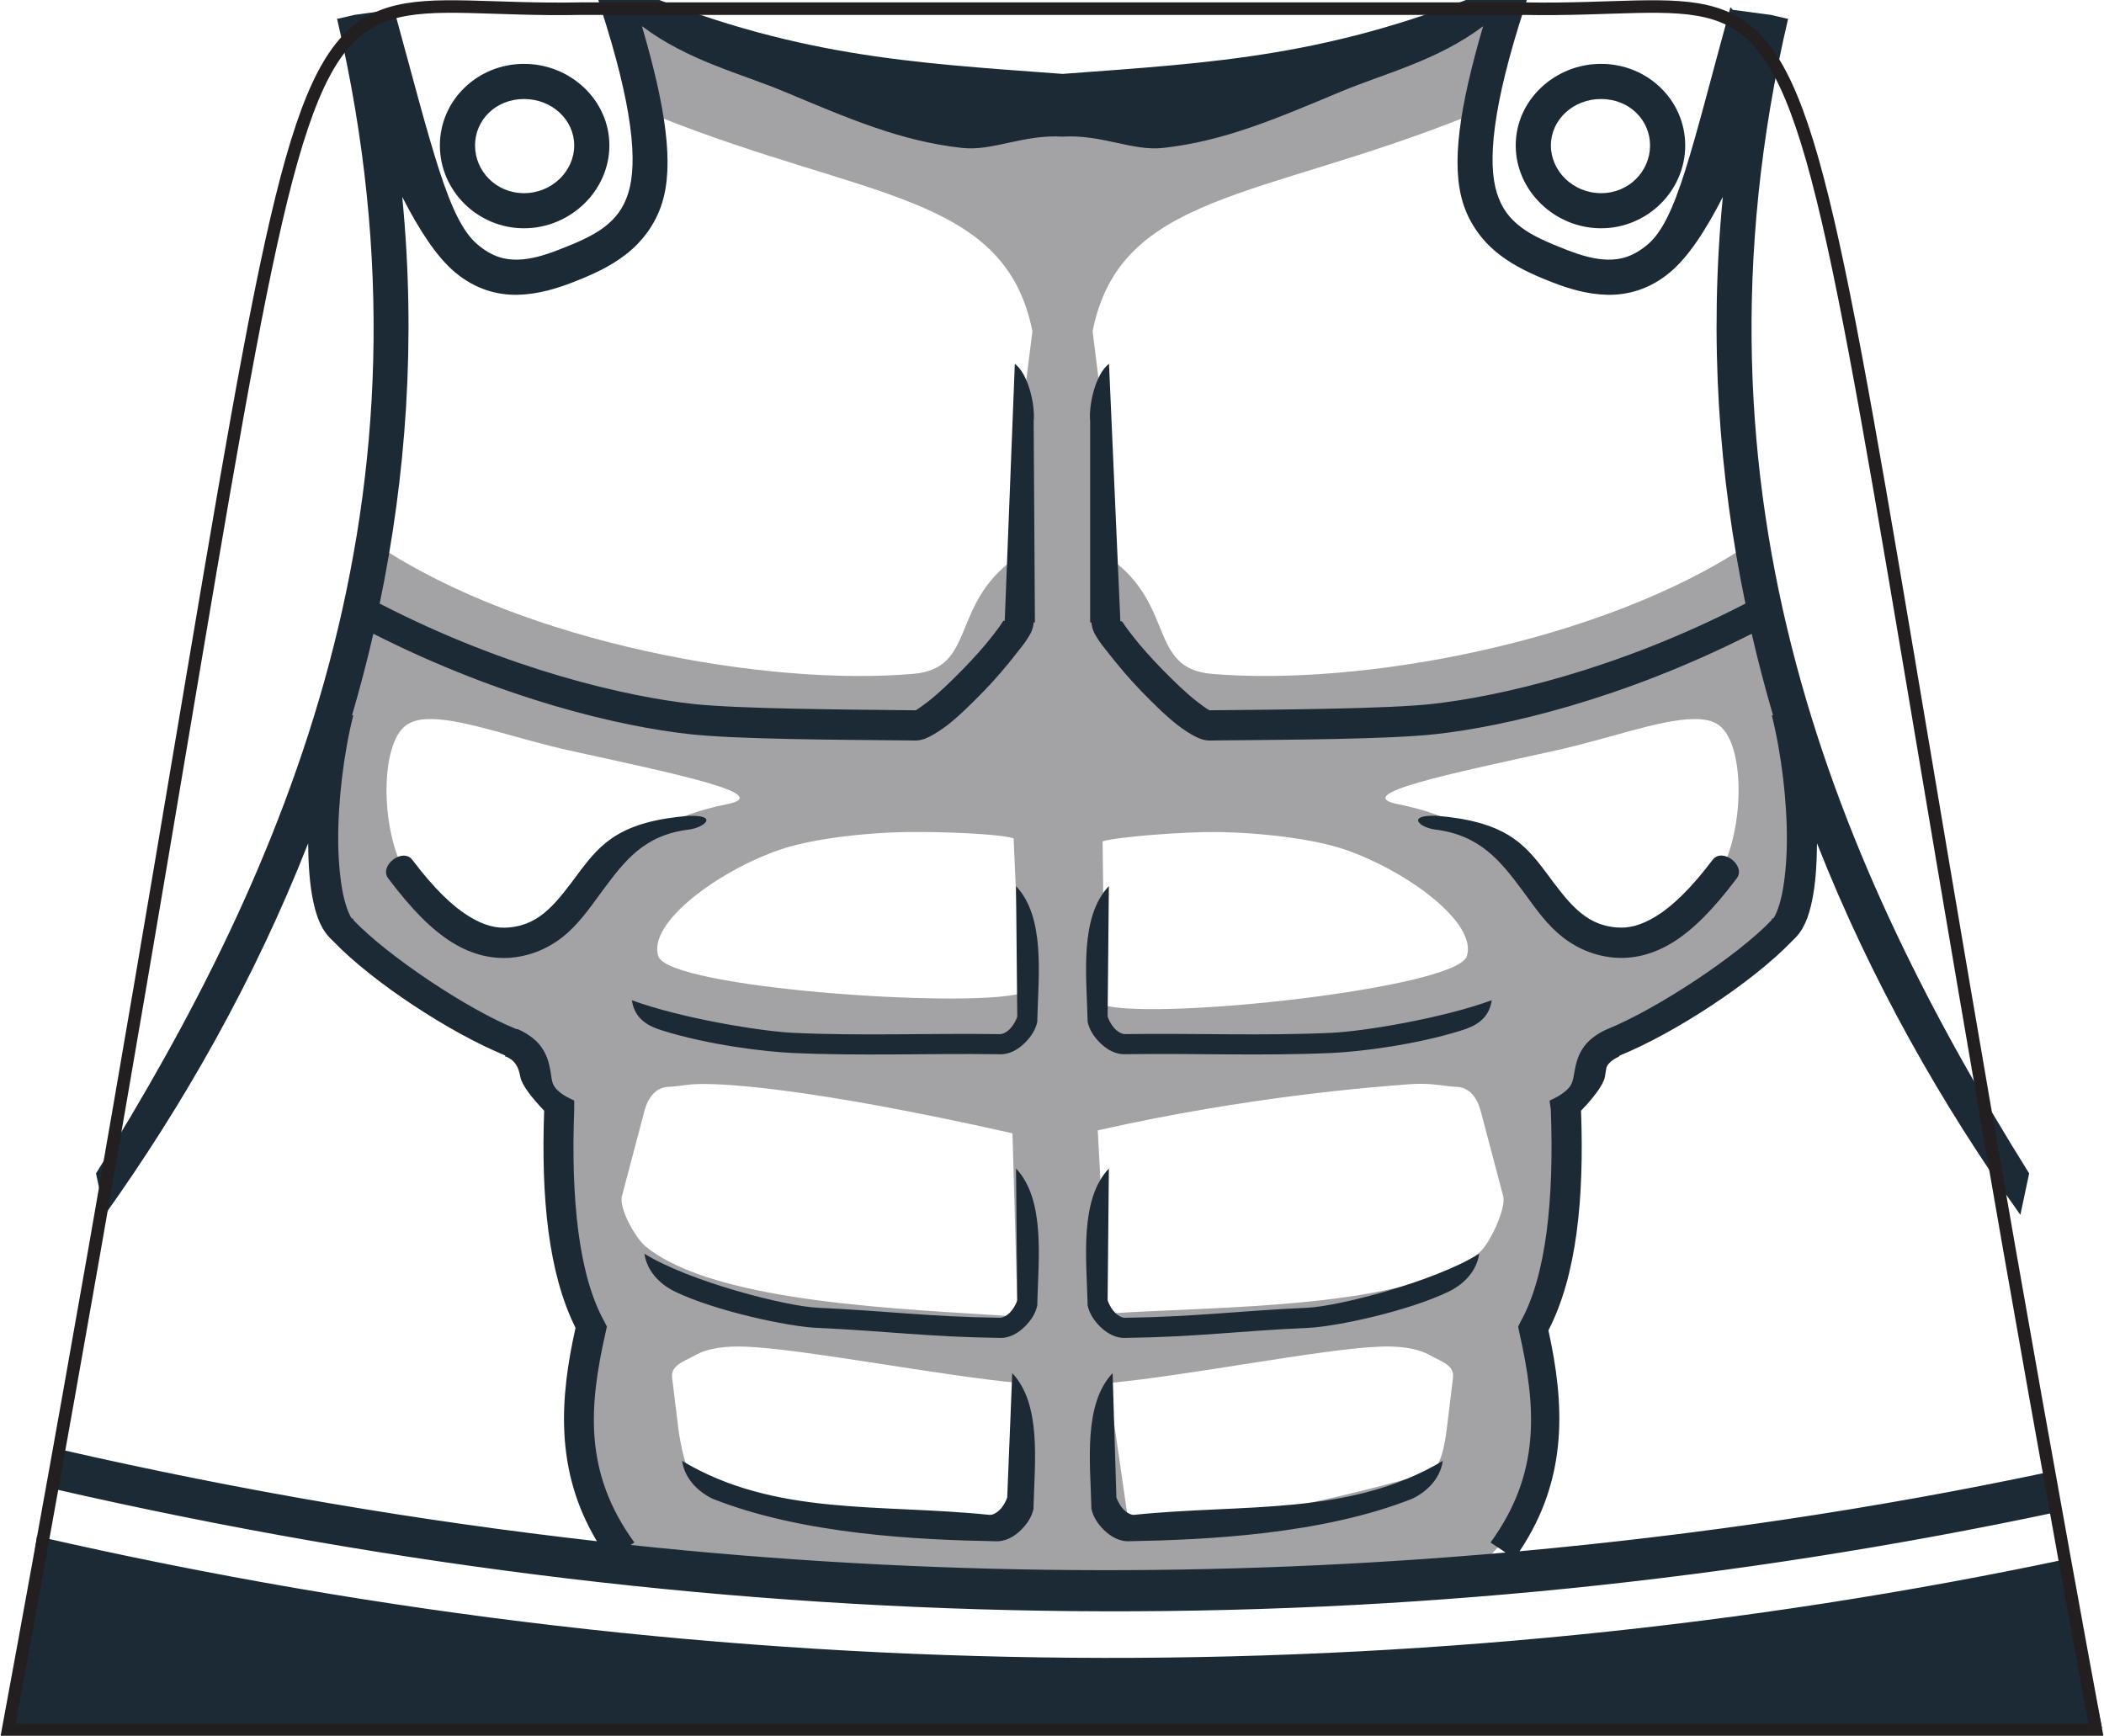 <?xml version="1.0" encoding="UTF-8" standalone="no"?>
<!-- Created with Inkscape (http://www.inkscape.org/) -->

<svg
   xmlns:dc="http://purl.org/dc/elements/1.1/"
   xmlns:cc="http://creativecommons.org/ns#"
   xmlns:rdf="http://www.w3.org/1999/02/22-rdf-syntax-ns#"
   xmlns:svg="http://www.w3.org/2000/svg"
   xmlns="http://www.w3.org/2000/svg"
   xmlns:xlink="http://www.w3.org/1999/xlink"
   xmlns:sodipodi="http://sodipodi.sourceforge.net/DTD/sodipodi-0.dtd"
   xmlns:inkscape="http://www.inkscape.org/namespaces/inkscape"
   width="52.375"
   height="43.214"
   id="svg2"
   version="1.1"
   inkscape:version="0.48.2 r9819"
   sodipodi:docname="breastplate.spartan.[CMF1 spartan].svg">
  <defs
     id="defs4">
    <linearGradient
       inkscape:collect="always"
       id="linearGradient4011">
      <stop
         style="stop-color:#ffffff;stop-opacity:1;"
         offset="0"
         id="stop4013" />
      <stop
         style="stop-color:#ffffff;stop-opacity:0;"
         offset="1"
         id="stop4015" />
    </linearGradient>
    <linearGradient
       inkscape:collect="always"
       id="linearGradient3997">
      <stop
         style="stop-color:#ffffff;stop-opacity:1;"
         offset="0"
         id="stop3999" />
      <stop
         style="stop-color:#ffffff;stop-opacity:0;"
         offset="1"
         id="stop4001" />
    </linearGradient>
    <inkscape:path-effect
       effect="skeletal"
       id="path-effect4237"
       is_visible="true"
       pattern="M 0,5 C 0,2.24 2.24,0 5,0 7.76,0 10,2.24 10,5 10,7.76 7.76,10 5,10 2.24,10 0,7.76 0,5 z"
       copytype="single_stretched"
       prop_scale="1"
       scale_y_rel="false"
       spacing="0"
       normal_offset="0"
       tang_offset="0"
       prop_units="false"
       vertical_pattern="false"
       fuse_tolerance="0" />
    <clipPath
       id="clipPath2999"
       clipPathUnits="userSpaceOnUse">
      <path
         id="path3001"
         d="M 0,792 612,792 612,0 0,0 0,792 z"
         inkscape:connector-curvature="0" />
    </clipPath>
    <radialGradient
       gradientUnits="userSpaceOnUse"
       gradientTransform="matrix(0.76,-0.036,0.132,2.752,16.986,-78.269)"
       r="12.65"
       fy="46.658"
       fx="96.306"
       cy="46.658"
       cx="96.306"
       id="radialGradient3972"
       xlink:href="#linearGradient3966"
       inkscape:collect="always" />
    <clipPath
       clipPathUnits="userSpaceOnUse"
       id="clipPath2999-4">
      <path
         inkscape:connector-curvature="0"
         d="M 0,792 612,792 612,0 0,0 0,792 z"
         id="path3001-0" />
    </clipPath>
    <linearGradient
       id="linearGradient3966">
      <stop
         id="stop3968"
         offset="0"
         style="stop-color:#c0ac02;stop-opacity:1;" />
      <stop
         id="stop3970"
         offset="1"
         style="stop-color:#fdea41;stop-opacity:0;" />
    </linearGradient>
    <radialGradient
       inkscape:collect="always"
       xlink:href="#linearGradient3997"
       id="radialGradient4003"
       cx="165.811"
       cy="47.694"
       fx="165.811"
       fy="47.694"
       r="3.812"
       gradientTransform="matrix(0.644,-0.188,0.312,1.07,43.64,27.156)"
       gradientUnits="userSpaceOnUse" />
    <radialGradient
       inkscape:collect="always"
       xlink:href="#linearGradient3997"
       id="radialGradient4007"
       gradientUnits="userSpaceOnUse"
       gradientTransform="matrix(-0.644,-0.188,-0.312,1.07,293.731,27.156)"
       cx="165.811"
       cy="47.694"
       fx="165.811"
       fy="47.694"
       r="3.812" />
    <radialGradient
       inkscape:collect="always"
       xlink:href="#linearGradient4011"
       id="radialGradient4017"
       cx="169.323"
       cy="41.785"
       fx="169.323"
       fy="41.785"
       r="6.983"
       gradientTransform="matrix(0.31,-0.018,0.037,0.633,114.753,21.469)"
       gradientUnits="userSpaceOnUse" />
    <linearGradient
       id="linearGradient3966-2">
      <stop
         style="stop-color:#c0ac02;stop-opacity:1;"
         offset="0"
         id="stop3968-4" />
      <stop
         style="stop-color:#fdea41;stop-opacity:0;"
         offset="1"
         id="stop3970-5" />
    </linearGradient>
    <clipPath
       id="clipPath2999-4-8"
       clipPathUnits="userSpaceOnUse">
      <path
         id="path3001-0-8"
         d="M 0,792 612,792 612,0 0,0 0,792 z"
         inkscape:connector-curvature="0" />
    </clipPath>
    <radialGradient
       inkscape:collect="always"
       xlink:href="#linearGradient3966-2"
       id="radialGradient3972-4"
       cx="96.306"
       cy="46.658"
       fx="96.306"
       fy="46.658"
       r="12.65"
       gradientTransform="matrix(0.76,-0.036,0.132,2.752,16.986,-78.269)"
       gradientUnits="userSpaceOnUse" />
    <clipPath
       clipPathUnits="userSpaceOnUse"
       id="clipPath2999-0">
      <path
         inkscape:connector-curvature="0"
         d="M 0,792 612,792 612,0 0,0 0,792 z"
         id="path3001-9" />
    </clipPath>
    <inkscape:path-effect
       fuse_tolerance="0"
       vertical_pattern="false"
       prop_units="false"
       tang_offset="0"
       normal_offset="0"
       spacing="0"
       scale_y_rel="false"
       prop_scale="1"
       copytype="single_stretched"
       pattern="M 0,5 C 0,2.24 2.24,0 5,0 7.76,0 10,2.24 10,5 10,7.76 7.76,10 5,10 2.24,10 0,7.76 0,5 z"
       is_visible="true"
       id="path-effect4237-4"
       effect="skeletal" />
  </defs>
  <sodipodi:namedview
     id="base"
     pagecolor="#ffffff"
     bordercolor="#666666"
     borderopacity="1.0"
     inkscape:pageopacity="0.0"
     inkscape:pageshadow="2"
     inkscape:zoom="2.55"
     inkscape:cx="1.914192"
     inkscape:cy="0.70251535"
     inkscape:document-units="px"
     inkscape:current-layer="layer12"
     showgrid="false"
     fit-margin-top="0"
     fit-margin-left="0"
     fit-margin-right="0"
     fit-margin-bottom="0"
     inkscape:window-width="1280"
     inkscape:window-height="968"
     inkscape:window-x="-4"
     inkscape:window-y="-4"
     inkscape:window-maximized="1"
     showguides="true"
     inkscape:guide-bbox="true"
     inkscape:snap-global="false">
    <sodipodi:guide
       orientation="0,1"
       position="11.281,21.518"
       id="guide3274" />
    <sodipodi:guide
       orientation="1,0"
       position="26.132,26.635"
       id="guide3960" />
  </sodipodi:namedview>
  <g
     inkscape:groupmode="layer"
     id="layer12"
     inkscape:label="spartan"
     style="display:inline"
     transform="translate(-142.768,-31.473)">
    <path
       style="fill:#a3a2a4;stroke:none"
       d="m 158.156,31.719 1,2.656 c 5.17,2.066 8.625,1.911 9.312,5.344 l -0.188,1.5 -0.125,3.5 c -0.045,0.222 -0.072,0.421 -0.125,0.656 -1.629,1.17 -0.946,2.739 -2.531,2.875 -3.666,0.315 -9.664,-0.77 -13.312,-3.188 l -1.469,6 0.625,3.719 4.5,2.844 0.906,1.188 c 0.203,1.915 0.05,3.91 0.938,5.688 -0.216,1.948 -1.019,3.896 1.031,5.844 l 1.562,0.219 6.312,0.25 0,0.188 2.625,-0.094 2.625,0.094 0,-0.188 6.312,-0.25 1.562,-0.219 c 2.05,-1.948 1.247,-3.896 1.031,-5.844 0.888,-1.777 0.735,-3.773 0.938,-5.688 l 0.906,-1.188 4.5,-2.844 0.625,-3.719 -1.469,-6 c -3.648,2.417 -9.646,3.502 -13.312,3.188 -1.586,-0.136 -0.902,-1.705 -2.531,-2.875 -0.052,-0.236 -0.08,-0.434 -0.125,-0.656 l -0.125,-3.5 -0.188,-1.5 c 0.687,-3.433 4.142,-3.277 9.312,-5.344 l 1,-2.656 -8.969,2.438 -2.031,0 -0.125,0 -2.031,0 z m -4.625,17.656 c 0.838,0.017 2.12,0.497 3.406,0.781 2.601,0.574 5.186,1.097 3.906,1.344 -1.279,0.247 -2.305,0.857 -3.125,1.594 -0.745,0.669 -1.088,1.48 -1.844,1.562 -0.756,0.082 -2.352,-0.273 -3,-1.406 -0.648,-1.134 -0.644,-3.244 0,-3.719 0.161,-0.119 0.377,-0.162 0.656,-0.156 z m 31.375,0 c 0.279,-0.006 0.495,0.037 0.656,0.156 0.644,0.475 0.648,2.585 0,3.719 -0.648,1.134 -2.244,1.489 -3,1.406 -0.756,-0.082 -1.099,-0.893 -1.844,-1.562 -0.82,-0.736 -1.846,-1.347 -3.125,-1.594 -1.279,-0.247 1.305,-0.769 3.906,-1.344 1.287,-0.284 2.568,-0.764 3.406,-0.781 z m -19.5,2.812 c 0.728,-0.008 2.176,0.035 2.594,0.156 l 0.171,3.864 c -1.376,0.374 -8.752,-0.133 -9.015,-0.926 -0.275,-0.831 1.492,-2.128 3.031,-2.656 0.769,-0.264 2.08,-0.424 3.219,-0.438 z m 7.625,0 c 1.139,0.013 2.449,0.173 3.219,0.438 1.539,0.529 3.306,1.825 3.031,2.656 -0.263,0.793 -7.639,1.595 -9.015,1.222 l -0.051,-4.085 c 0.418,-0.121 2.088,-0.239 2.816,-0.23 z M 160,58.469 c 0.619,-0.049 2.848,0.065 7.972,1.219 l 0.128,4.563 c -2.759,-0.191 -7.504,-0.319 -9.256,-1.742 C 158.594,62.307 158.169,61.561 158.25,61.25 l 0.562,-2.125 c 0.081,-0.311 0.273,-0.582 0.594,-0.594 0.242,-0.009 0.381,-0.046 0.594,-0.062 z m 17.812,0 c 0.286,-0.023 0.465,-0.013 0.625,0 0.213,0.017 0.352,0.054 0.594,0.062 0.321,0.012 0.513,0.283 0.594,0.594 l 0.562,2.125 c 0.081,0.311 -0.344,1.204 -0.594,1.407 -1.753,1.422 -6.497,1.329 -9.256,1.52 l -0.242,-4.563 c 3.803,-0.856 6.894,-1.08 7.717,-1.145 z M 161.344,65 c 1.431,0.058 4.849,0.727 6.811,0.906 l -0.21,3.347 c -1.775,0.093 -4.778,0.036 -7.768,-0.815 -0.309,-0.088 -0.477,-1.057 -0.52,-1.376 L 159.5,65.781 c -0.043,-0.318 0.282,-0.405 0.562,-0.562 0.337,-0.189 0.774,-0.239 1.281,-0.219 z m 15.75,0 c 0.507,-0.021 0.944,0.03 1.281,0.219 0.28,0.157 0.605,0.244 0.562,0.562 l -0.156,1.281 c -0.043,0.318 -0.137,0.992 -0.446,1.08 -2.989,0.852 -5.698,1.352 -7.472,1.259 l -0.506,-3.495 c 1.962,-0.179 5.306,-0.848 6.737,-0.906 z"
       id="path4125"
       inkscape:connector-curvature="0"
       sodipodi:nodetypes="ccccccscccccccccccccccccccccscccccccccccsssssscsccsssssccccsscsssccscccccccccsccccccccsccsccssssccsccs" />
    <path
       style="font-size:medium;font-style:normal;font-variant:normal;font-weight:normal;font-stretch:normal;text-indent:0;text-align:start;text-decoration:none;line-height:normal;letter-spacing:normal;word-spacing:normal;text-transform:none;direction:ltr;block-progression:tb;writing-mode:lr-tb;text-anchor:start;baseline-shift:baseline;color:#000000;fill:#1b2a34;fill-opacity:1;stroke:none;stroke-width:0.875;marker:none;visibility:visible;display:inline;overflow:visible;enable-background:accumulate;font-family:Sans;-inkscape-font-specification:Sans"
       d="m 157.438,30.75 0.281,0.906 c 0.805,2.476 0.926,3.867 0.688,4.625 -0.119,0.379 -0.315,0.629 -0.594,0.844 -0.279,0.214 -0.668,0.385 -1.125,0.562 -0.382,0.149 -0.711,0.243 -1.031,0.25 -0.321,0.007 -0.635,-0.068 -1,-0.375 -0.728,-0.613 -1.117,-2.339 -2.094,-5.906 -0.003,-0.012 -0.059,0.075 -0.062,0.062 l -0.906,0.125 -0.406,0.094 -0.031,0 c 2.801,11.985 -1.33,21.263 -6,28.75 l 0.219,1.031 c 1.953,-2.738 3.721,-5.838 5.062,-9.25 0.005,0.537 0.037,1.022 0.125,1.438 0.085,0.4 0.205,0.727 0.469,0.969 0.008,0.009 0.023,0.023 0.031,0.031 0.987,1.028 2.922,2.29 4.281,2.844 l 0,0.031 c 0.007,0.003 0.025,-0.003 0.031,0 0.165,0.079 0.216,0.163 0.25,0.219 0.037,0.06 0.067,0.139 0.094,0.281 0.04,0.214 0.303,0.542 0.594,0.844 -0.078,2.156 0.101,4.042 0.781,5.406 -0.381,1.712 -0.536,3.531 0.531,5.312 -4.399,-0.499 -8.85,-1.251 -13.344,-2.281 l -0.219,0.969 c 17.297,3.965 33.884,3.978 49.875,0.594 l -0.188,-1 c -4.341,0.919 -8.723,1.563 -13.156,1.969 1.237,-1.846 1.109,-3.72 0.719,-5.5 0.706,-1.368 0.892,-3.283 0.812,-5.469 0.29,-0.302 0.554,-0.63 0.594,-0.844 0.027,-0.142 0.025,-0.222 0.062,-0.281 0.035,-0.056 0.115,-0.14 0.281,-0.219 0.011,-0.005 0.02,-0.027 0.031,-0.031 1.359,-0.554 3.294,-1.815 4.281,-2.844 0.011,-0.009 0.021,-0.022 0.031,-0.031 0.264,-0.241 0.384,-0.569 0.469,-0.969 0.088,-0.416 0.12,-0.9 0.125,-1.438 1.342,3.412 3.11,6.512 5.062,9.25 l 0.219,-1.031 c -4.67,-7.487 -8.801,-16.765 -6,-28.75 l -0.031,0 -0.406,-0.094 -0.938,-0.125 c -0.003,0.012 -0.059,-0.075 -0.062,-0.062 -0.977,3.567 -1.334,5.294 -2.062,5.906 -0.365,0.307 -0.679,0.382 -1,0.375 -0.321,-0.007 -0.649,-0.101 -1.031,-0.25 -0.457,-0.177 -0.846,-0.348 -1.125,-0.562 -0.279,-0.214 -0.475,-0.465 -0.594,-0.844 -0.238,-0.758 -0.118,-2.149 0.688,-4.625 L 181,30.75 l -0.875,0.375 c -4.201,1.766 -7.096,1.903 -10.906,2.188 -3.81,-0.284 -6.705,-0.421 -10.906,-2.188 l -0.875,-0.375 z m 1.312,1.375 c 1.135,0.857 2.472,1.182 3.531,1.625 1.612,0.674 2.902,1.237 4.438,1.406 0.759,0.084 1.529,-0.342 2.5,-0.281 0.971,-0.061 1.741,0.365 2.5,0.281 1.535,-0.17 2.826,-0.733 4.438,-1.406 1.059,-0.443 2.396,-0.768 3.531,-1.625 -0.594,2.03 -0.802,3.446 -0.5,4.406 0.171,0.546 0.513,0.979 0.906,1.281 0.393,0.302 0.829,0.5 1.312,0.688 0.403,0.157 0.871,0.302 1.375,0.312 0.504,0.011 1.056,-0.137 1.562,-0.562 0.453,-0.381 0.883,-1.036 1.312,-1.875 -0.347,3.56 -0.097,6.946 0.562,10.125 -3.222,1.663 -6.181,2.323 -7.812,2.5 -1.091,0.119 -3.61,0.138 -5.469,0.156 l -0.031,0 -0.031,0 c -0.072,-0.037 -0.189,-0.124 -0.312,-0.219 -0.246,-0.19 -0.553,-0.484 -0.844,-0.781 -0.291,-0.297 -0.549,-0.587 -0.75,-0.844 -0.101,-0.129 -0.199,-0.26 -0.25,-0.344 -0.019,-0.031 -0.052,-0.03 -0.062,-0.031 l 0,-0.031 -0.281,-6.375 c -0.329,0.241 -0.512,1.014 -0.469,1.438 l 0,4.969 0,0.031 0.031,0 c 0.018,0.194 0.082,0.285 0.156,0.406 0.075,0.121 0.169,0.232 0.281,0.375 0.225,0.287 0.505,0.623 0.812,0.938 0.308,0.315 0.615,0.62 0.906,0.844 0.145,0.112 0.3,0.211 0.438,0.281 0.121,0.062 0.257,0.111 0.438,0.094 0.025,-0.002 0.035,0.006 0.062,0 1.849,-0.018 4.282,-0.027 5.469,-0.156 1.701,-0.185 4.634,-0.858 7.875,-2.5 0.158,0.688 0.336,1.363 0.531,2.031 l -0.031,0 c 0.241,0.961 0.384,2.152 0.375,3.156 -0.005,0.502 -0.053,0.97 -0.125,1.312 -0.072,0.342 -0.181,0.562 -0.219,0.594 l -0.031,0 0,0.031 c -0.849,0.896 -2.885,2.233 -4.094,2.719 -0.291,0.13 -0.501,0.3 -0.625,0.5 -0.124,0.2 -0.161,0.387 -0.188,0.531 -0.054,0.288 -0.035,0.419 -0.438,0.656 l -0.188,0.094 0.031,0.219 c 0.085,2.231 -0.112,4.135 -0.75,5.281 l -0.062,0.125 0.031,0.156 c 0.41,1.815 0.551,3.477 -0.719,5.219 l 0.375,0.25 c -7.133,0.63 -14.394,0.596 -21.781,-0.188 l 0.094,-0.062 c -1.27,-1.742 -1.129,-3.404 -0.719,-5.219 L 157.875,64.5 157.812,64.375 c -0.638,-1.146 -0.835,-3.051 -0.75,-5.281 l 0,-0.219 -0.188,-0.094 c -0.402,-0.238 -0.352,-0.368 -0.406,-0.656 -0.027,-0.144 -0.063,-0.331 -0.188,-0.531 -0.124,-0.2 -0.334,-0.37 -0.625,-0.5 l -0.031,0 c -1.209,-0.485 -3.213,-1.823 -4.062,-2.719 l 0,-0.031 -0.031,0 c -0.038,-0.032 -0.146,-0.252 -0.219,-0.594 -0.072,-0.342 -0.12,-0.81 -0.125,-1.312 -0.009,-1.005 0.134,-2.195 0.375,-3.156 l -0.031,0 c 0.195,-0.668 0.373,-1.343 0.531,-2.031 3.241,1.642 6.174,2.315 7.875,2.5 1.187,0.129 3.62,0.139 5.469,0.156 0.027,0.006 0.038,-0.002 0.062,0 0.181,0.017 0.317,-0.032 0.438,-0.094 0.138,-0.071 0.292,-0.169 0.438,-0.281 0.291,-0.224 0.598,-0.529 0.906,-0.844 0.308,-0.315 0.588,-0.651 0.812,-0.938 0.112,-0.143 0.207,-0.254 0.281,-0.375 0.075,-0.121 0.138,-0.212 0.156,-0.406 l 0.031,0 0,-0.031 -0.031,-4.969 c 0.043,-0.423 -0.14,-1.196 -0.469,-1.438 l -0.25,6.375 0,0.031 c -0.001,-0.011 -0.024,-0.031 -0.062,0.031 -0.051,0.083 -0.149,0.215 -0.25,0.344 -0.201,0.257 -0.459,0.547 -0.75,0.844 -0.291,0.297 -0.598,0.592 -0.844,0.781 -0.123,0.095 -0.241,0.182 -0.312,0.219 l -0.031,0 -0.031,0 c -1.859,-0.018 -4.378,-0.038 -5.469,-0.156 -1.631,-0.177 -4.59,-0.837 -7.812,-2.5 0.66,-3.179 0.909,-6.565 0.562,-10.125 0.43,0.839 0.859,1.494 1.312,1.875 0.506,0.426 1.058,0.573 1.562,0.562 0.504,-0.011 0.972,-0.156 1.375,-0.312 0.483,-0.188 0.919,-0.385 1.312,-0.688 0.393,-0.302 0.735,-0.736 0.906,-1.281 0.302,-0.96 0.094,-2.376 -0.5,-4.406 z m -2.938,0.938 c -1.152,0 -2.094,0.901 -2.094,2.031 0,1.131 0.942,2.062 2.094,2.062 1.152,0 2.125,-0.932 2.125,-2.062 0,-1.131 -0.973,-2.031 -2.125,-2.031 z m 26.812,0 c -1.152,0 -2.125,0.901 -2.125,2.031 0,1.131 0.973,2.062 2.125,2.062 1.152,0 2.094,-0.932 2.094,-2.062 0,-1.131 -0.942,-2.031 -2.094,-2.031 z m -26.812,0.875 c 0.701,0 1.25,0.522 1.25,1.156 0,0.634 -0.549,1.188 -1.25,1.188 -0.701,0 -1.219,-0.554 -1.219,-1.188 0,-0.634 0.518,-1.156 1.219,-1.156 z m 26.812,0 c 0.701,0 1.219,0.522 1.219,1.156 0,0.634 -0.518,1.188 -1.219,1.188 -0.701,0 -1.25,-0.554 -1.25,-1.188 0,-0.634 0.549,-1.156 1.25,-1.156 z m -22.688,17.844 c -1.704,0.136 -2.2,0.669 -2.75,1.406 -0.275,0.369 -0.513,0.696 -0.781,0.938 -0.268,0.242 -0.56,0.401 -0.969,0.438 -0.3,0.027 -0.605,-0.038 -1,-0.281 -0.395,-0.243 -0.86,-0.682 -1.406,-1.406 -0.245,-0.311 -0.839,0.158 -0.594,0.469 0.582,0.773 1.085,1.28 1.594,1.594 0.509,0.314 1.013,0.416 1.469,0.375 0.576,-0.052 1.053,-0.306 1.406,-0.625 0.354,-0.319 0.607,-0.703 0.875,-1.062 0.537,-0.719 1.016,-1.362 2.125,-1.5 0.394,-0.048 0.757,-0.36 0.031,-0.344 z m 18.562,0 c -0.726,-0.016 -0.394,0.296 0,0.344 1.109,0.138 1.62,0.781 2.156,1.5 0.268,0.36 0.521,0.744 0.875,1.062 0.354,0.319 0.83,0.573 1.406,0.625 0.456,0.041 0.96,-0.061 1.469,-0.375 0.509,-0.314 1.011,-0.821 1.594,-1.594 0.245,-0.311 -0.348,-0.78 -0.594,-0.469 -0.546,0.725 -1.012,1.163 -1.406,1.406 -0.395,0.243 -0.7,0.308 -1,0.281 -0.409,-0.037 -0.701,-0.196 -0.969,-0.438 -0.268,-0.242 -0.506,-0.569 -0.781,-0.938 -0.55,-0.738 -1.046,-1.27 -2.75,-1.406 z m -10.438,1.75 0.031,3.25 c -0.011,0.051 -0.088,0.214 -0.188,0.312 -0.1,0.098 -0.197,0.129 -0.25,0.125 -1.776,-0.025 -3.402,0.047 -5.125,-0.031 -0.793,-0.036 -2.774,-0.354 -4.031,-0.812 0.074,0.499 0.456,0.657 0.75,0.75 1.159,0.364 2.563,0.531 3.25,0.562 1.749,0.079 3.365,0.007 5.125,0.031 0.27,0.019 0.495,-0.121 0.656,-0.281 0.162,-0.16 0.269,-0.329 0.312,-0.531 l 0,-0.031 0,-0.031 c 0.028,-1.099 0.201,-2.538 -0.531,-3.312 z m 2.312,0 c -0.732,0.774 -0.559,2.214 -0.531,3.312 l 0,0.031 0,0.031 c 0.044,0.202 0.151,0.371 0.312,0.531 0.162,0.16 0.386,0.3 0.656,0.281 1.76,-0.024 3.376,0.048 5.125,-0.031 0.687,-0.031 2.059,-0.198 3.219,-0.562 0.294,-0.093 0.676,-0.251 0.75,-0.75 -1.257,0.458 -3.207,0.777 -4,0.812 -1.723,0.078 -3.349,0.007 -5.125,0.031 -0.053,0.004 -0.15,-0.027 -0.25,-0.125 -0.1,-0.098 -0.176,-0.262 -0.188,-0.312 l 0.031,-3.25 z m -2.312,7.031 0.031,3.281 c -0.011,0.051 -0.088,0.214 -0.188,0.312 -0.1,0.098 -0.197,0.129 -0.25,0.125 -1.776,-0.025 -2.808,-0.172 -4.531,-0.25 -0.793,-0.036 -3.187,-0.649 -4.312,-1.344 0.074,0.499 0.472,0.803 0.75,0.938 1.028,0.496 2.844,0.875 3.531,0.906 1.749,0.079 2.771,0.226 4.531,0.25 0.27,0.019 0.495,-0.121 0.656,-0.281 0.162,-0.16 0.269,-0.329 0.312,-0.531 l 0,-0.031 0,-0.031 c 0.028,-1.099 0.201,-2.57 -0.531,-3.344 z m 2.312,0 c -0.732,0.774 -0.559,2.245 -0.531,3.344 l 0,0.031 0,0.031 c 0.044,0.202 0.151,0.371 0.312,0.531 0.162,0.16 0.386,0.3 0.656,0.281 1.76,-0.024 2.782,-0.171 4.531,-0.25 0.687,-0.031 2.472,-0.41 3.5,-0.906 0.278,-0.134 0.676,-0.438 0.75,-0.938 -1.126,0.695 -3.488,1.308 -4.281,1.344 -1.723,0.078 -2.755,0.225 -4.531,0.25 -0.053,0.004 -0.15,-0.027 -0.25,-0.125 -0.1,-0.098 -0.176,-0.262 -0.188,-0.312 l 0.031,-3.281 z m -2.406,5.094 -0.125,3.094 c -0.011,0.051 -0.088,0.214 -0.188,0.312 -0.1,0.098 -0.197,0.129 -0.25,0.125 -2.746,-0.283 -5.339,0.039 -7.656,-1.344 0.074,0.499 0.472,0.803 0.75,0.938 2.247,0.895 5.14,1.027 7.031,1.062 0.27,0.019 0.495,-0.121 0.656,-0.281 0.162,-0.16 0.269,-0.329 0.312,-0.531 l 0,-0.031 0,-0.031 c 0.028,-1.099 0.201,-2.538 -0.531,-3.312 z m 2.5,0 c -0.732,0.774 -0.559,2.214 -0.531,3.312 l 0,0.031 0,0.031 c 0.044,0.202 0.151,0.371 0.312,0.531 0.162,0.16 0.386,0.3 0.656,0.281 1.891,-0.035 4.784,-0.168 7.031,-1.062 0.278,-0.134 0.676,-0.438 0.75,-0.938 -2.318,1.383 -4.941,1.061 -7.688,1.344 -0.053,0.004 -0.15,-0.027 -0.25,-0.125 -0.1,-0.098 -0.176,-0.262 -0.188,-0.312 l -0.094,-3.094 z M 143.688,69.719 143,74.5 l 52.094,0 -0.844,-4.219 c -15.922,3.37 -33.333,3.387 -50.562,-0.562 z"
       id="path3274"
       inkscape:connector-curvature="0" />
    <path
       transform="translate(-218.169,-378.376)"
       id="path4124"
       style="fill:none;stroke:#231f20;stroke-width:0.312;stroke-linecap:butt;stroke-linejoin:miter;stroke-miterlimit:4;stroke-opacity:1;stroke-dasharray:none;display:inline"
       d="m 361.138,452.92 c 8.732,-47.294 5.343,-42.679 14.268,-42.856 l 23.44,0 c 8.926,0.177 5.535,-4.438 14.265,42.856 l -51.972,0 z"
       inkscape:connector-curvature="0" />
  </g>
</svg>

